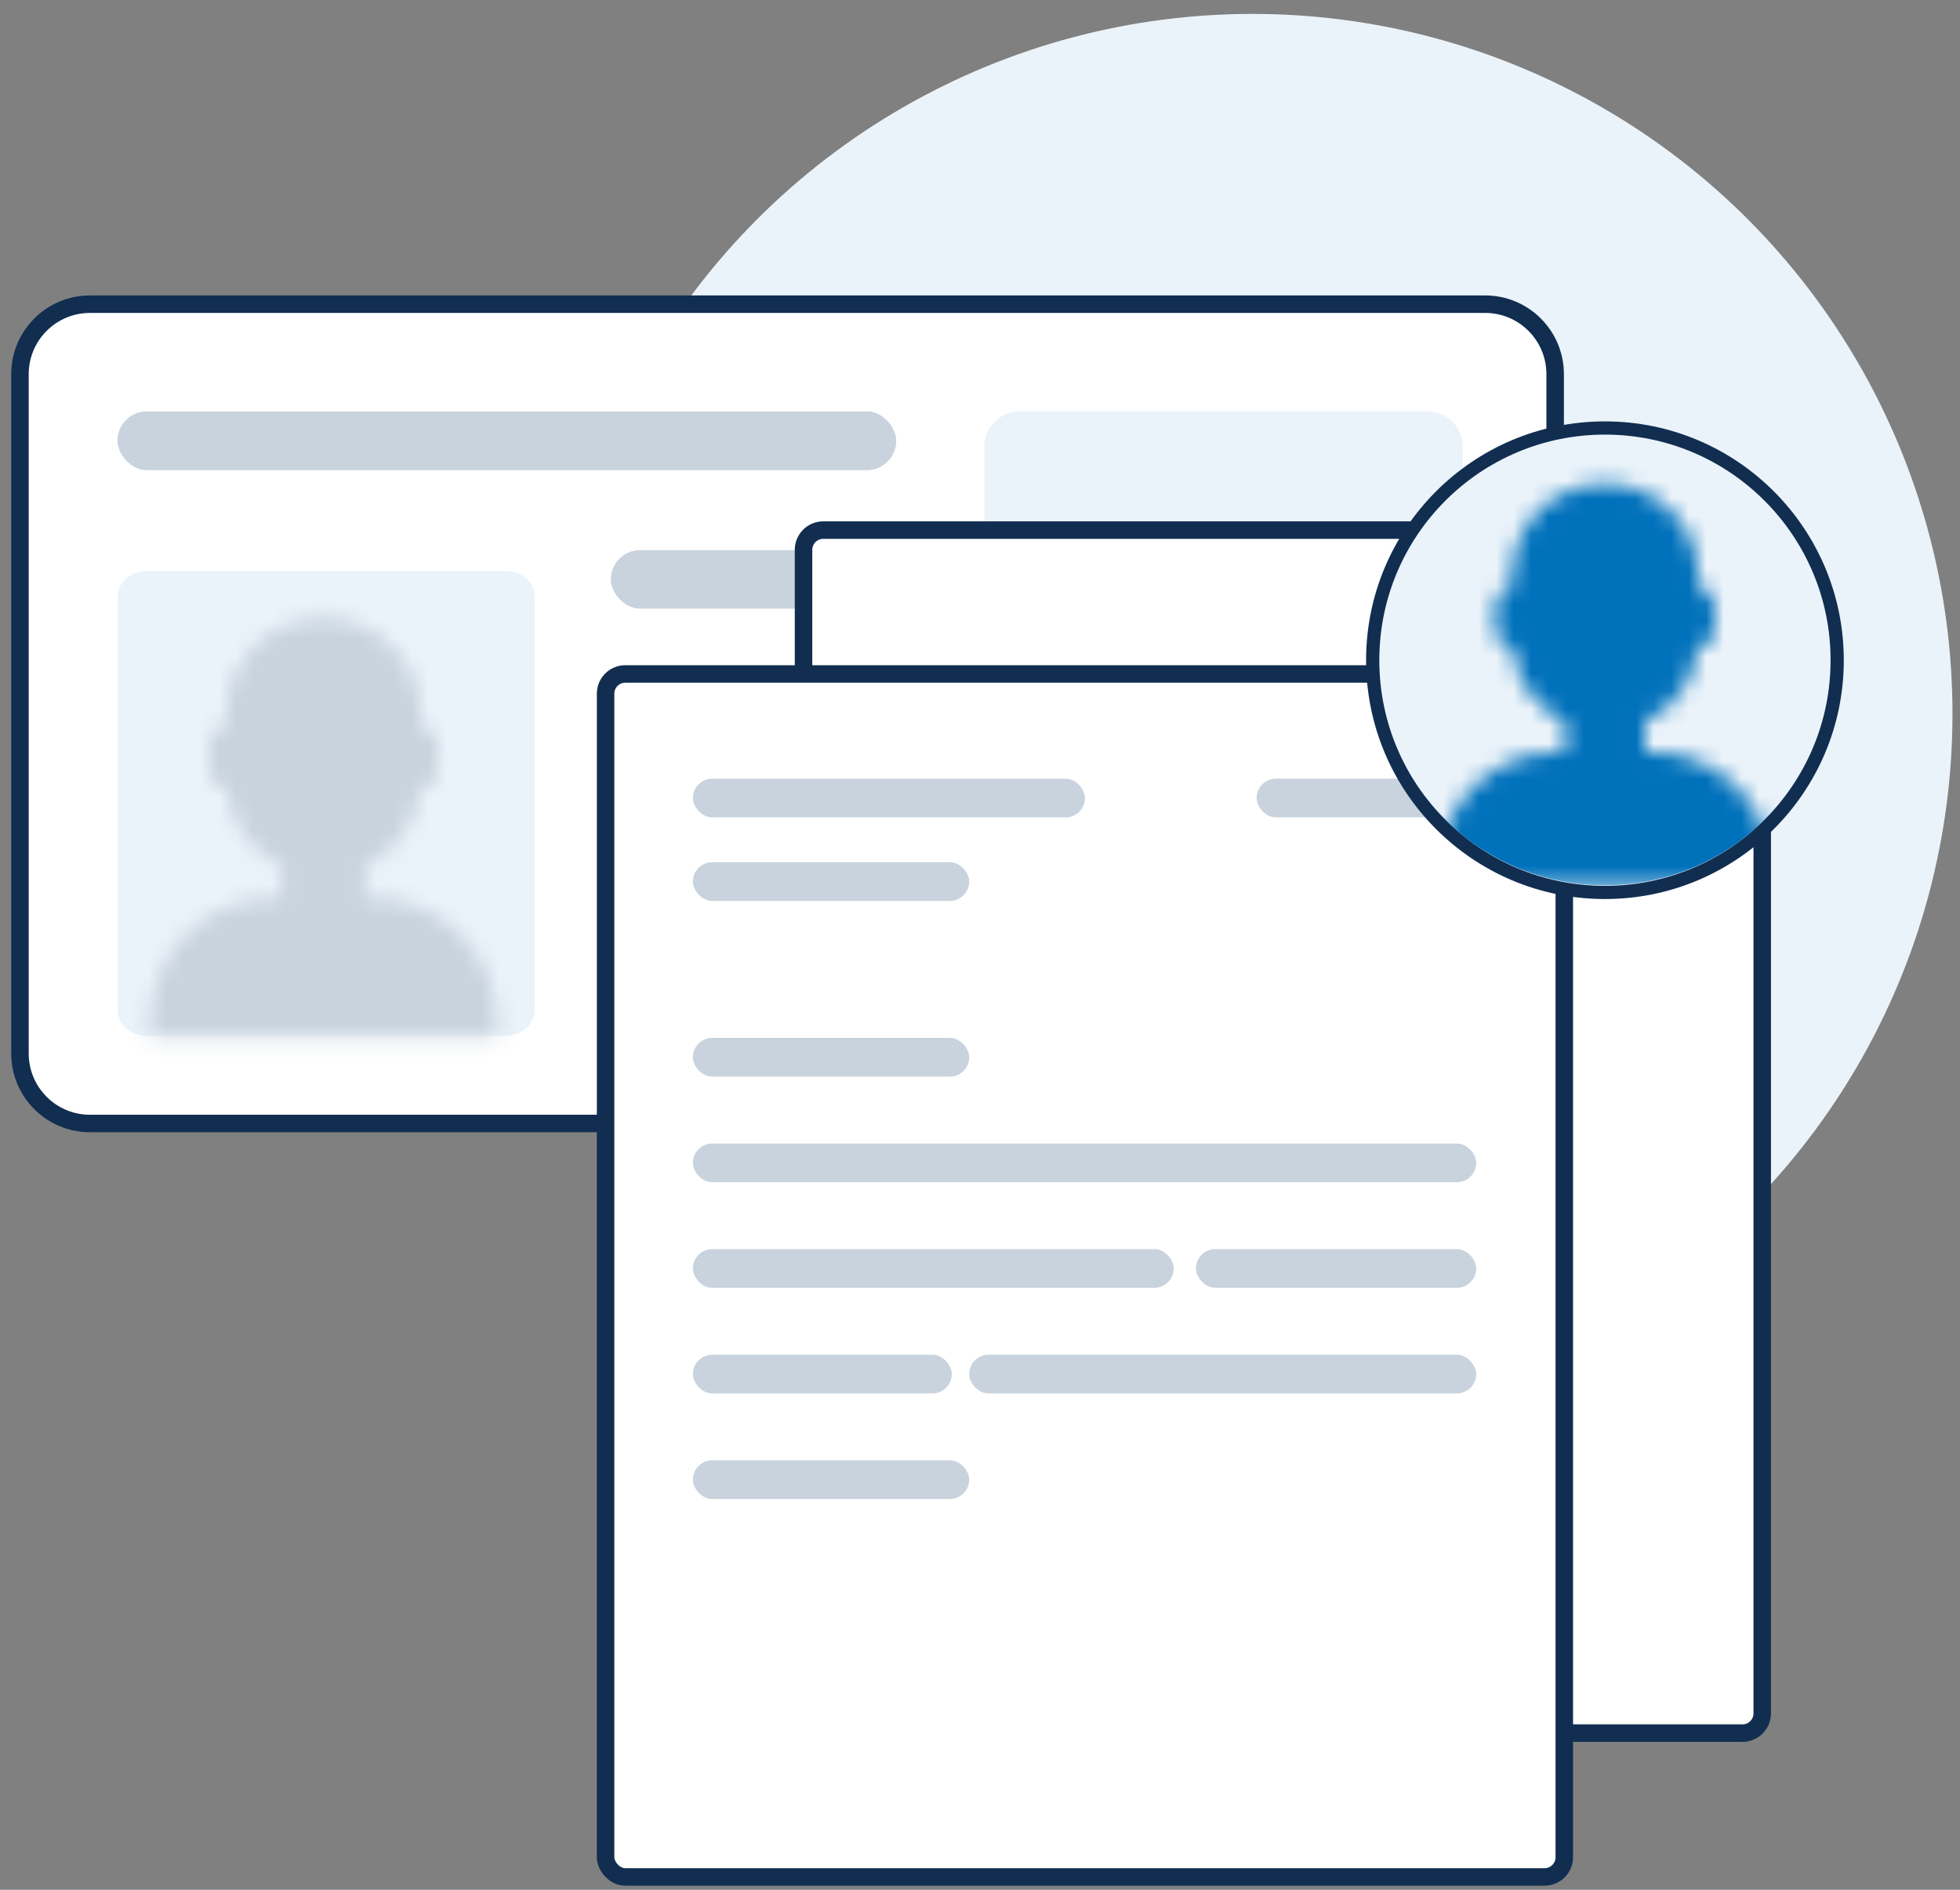 <svg width="112" height="108" viewBox="0 0 112 108" fill="none" xmlns="http://www.w3.org/2000/svg">
<rect x="0" y="0" width="112" height="108" fill="#808080" stroke="none"/>
<circle cx="71.57" cy="40.795" r="40" fill="#EBF3FA"/>
<path fill-rule="evenodd" clip-rule="evenodd" d="M84.866 64.207H5.141C2.932 64.207 1.141 62.416 1.141 60.207V21.384C1.141 19.175 2.932 17.384 5.141 17.384H84.866C87.075 17.384 88.866 19.175 88.866 21.384V60.207C88.866 62.416 87.075 64.207 84.866 64.207Z" fill="white"/>
<path fill-rule="evenodd" clip-rule="evenodd" d="M84.866 64.207H5.141C2.932 64.207 1.141 62.416 1.141 60.207V21.384C1.141 19.175 2.932 17.384 5.141 17.384H84.866C87.075 17.384 88.866 19.175 88.866 21.384V60.207C88.866 62.416 87.075 64.207 84.866 64.207Z" stroke="#112E51"/>
<path fill-rule="evenodd" clip-rule="evenodd" d="M28.912 59.191H8.363C7.455 59.191 6.719 58.53 6.719 57.715V34.104C6.719 33.289 7.455 32.628 8.363 32.628H28.912C29.819 32.628 30.556 33.289 30.556 34.104V57.715C30.556 58.53 29.819 59.191 28.912 59.191Z" fill="#EBF3FA"/>
<mask id="mask0_628_24410" style="mask-type:luminance" maskUnits="userSpaceOnUse" x="8" y="35" width="21" height="25">
<path fill-rule="evenodd" clip-rule="evenodd" d="M12.93 40.814V41.42C12.368 41.513 11.939 41.997 11.939 42.581V43.954C11.939 44.548 12.383 45.038 12.96 45.12C13.165 47.063 14.394 48.705 16.104 49.507V51.312H15.707C11.763 51.312 8.566 54.474 8.566 58.376V59.258H28.401V58.376C28.401 54.474 25.204 51.312 21.261 51.312H20.864V49.507C22.573 48.705 23.802 47.063 24.007 45.12C24.585 45.038 25.029 44.548 25.029 43.954V42.581C25.029 41.997 24.6 41.513 24.037 41.42V40.814C24.037 37.78 21.551 35.32 18.484 35.32C15.417 35.32 12.93 37.78 12.93 40.814Z" fill="white"/>
</mask>
<g mask="url(#mask0_628_24410)">
<path fill-rule="evenodd" clip-rule="evenodd" d="M1.281 63.369H35.683V31.211H1.281V63.369Z" fill="#C8D3DD"/>
</g>
<path d="M56.248 25.516C56.248 24.411 57.144 23.516 58.248 23.516H81.586C82.691 23.516 83.586 24.411 83.586 25.516V48.853C83.586 49.958 82.691 50.853 81.586 50.853H58.248C57.144 50.853 56.248 49.958 56.248 48.853V25.516Z" fill="#EBF3FA"/>
<rect x="6.719" y="23.516" width="44.487" height="3.344" rx="1.672" fill="#C8D3DD"/>
<rect x="6.719" y="23.516" width="44.487" height="3.344" rx="1.672" fill="#C8D3DD"/>
<rect x="34.904" y="31.44" width="16.303" height="3.344" rx="1.672" fill="#C8D3DD"/>
<rect x="34.904" y="39.365" width="16.303" height="3.344" rx="1.672" fill="#C8D3DD"/>
<rect x="34.904" y="47.29" width="16.303" height="3.344" rx="1.672" fill="#C8D3DD"/>
<rect x="34.904" y="55.819" width="12.3" height="3.344" rx="1.672" fill="#C8D3DD"/>
<rect x="52.674" y="55.819" width="29.972" height="3.344" rx="1.672" fill="#C8D3DD"/>
<rect x="45.916" y="30.295" width="54.783" height="68.751" rx="1.128" fill="white" stroke="#112E51"/>
<rect x="34.605" y="38.516" width="54.783" height="68.751" rx="1.128" fill="white" stroke="#112E51"/>
<rect x="39.594" y="44.502" width="22.402" height="2.211" rx="1.106" fill="#C8D3DD"/>
<rect x="39.594" y="49.274" width="15.789" height="2.211" rx="1.106" fill="#C8D3DD"/>
<rect x="39.594" y="59.316" width="15.789" height="2.211" rx="1.106" fill="#C8D3DD"/>
<rect x="39.594" y="83.457" width="15.789" height="2.211" rx="1.106" fill="#C8D3DD"/>
<rect x="39.594" y="65.352" width="44.76" height="2.211" rx="1.106" fill="#C8D3DD"/>
<rect x="39.594" y="77.422" width="14.794" height="2.211" rx="1.106" fill="#C8D3DD"/>
<rect x="55.383" y="77.422" width="28.971" height="2.211" rx="1.106" fill="#C8D3DD"/>
<rect x="39.594" y="71.387" width="27.474" height="2.211" rx="1.106" fill="#C8D3DD"/>
<rect x="68.34" y="71.387" width="16.016" height="2.211" rx="1.106" fill="#C8D3DD"/>
<rect x="71.807" y="44.502" width="12.514" height="2.211" rx="1.106" fill="#C8D3DD"/>
<circle cx="91.711" cy="37.731" r="13.271" fill="#EBF3FA" stroke="#112E51" stroke-width="0.755"/>
<mask id="mask1_628_24410" style="mask-type:luminance" maskUnits="userSpaceOnUse" x="82" y="27" width="20" height="24">
<path fill-rule="evenodd" clip-rule="evenodd" d="M86.389 32.914V33.495C85.851 33.584 85.439 34.048 85.439 34.607V35.924C85.439 36.493 85.865 36.963 86.418 37.041C86.615 38.903 87.793 40.477 89.431 41.246V42.975H89.051C85.271 42.975 82.207 46.007 82.207 49.747V50.592H101.218V49.747C101.218 46.007 98.153 42.975 94.374 42.975H93.993V41.246C95.632 40.477 96.81 38.903 97.006 37.041C97.56 36.963 97.985 36.493 97.985 35.924V34.607C97.985 34.048 97.575 33.584 97.035 33.495V32.914C97.035 30.006 94.652 27.648 91.713 27.648C88.773 27.648 86.389 30.006 86.389 32.914Z" fill="white"/>
</mask>
<g mask="url(#mask1_628_24410)">
<path d="M104.716 37.587C104.716 44.77 98.894 50.592 91.711 50.592C84.529 50.592 78.707 44.77 78.707 37.587C78.707 30.405 84.529 24.583 91.711 24.583C98.894 24.583 104.716 30.405 104.716 37.587Z" fill="#0071BB"/>
</g>
</svg>
